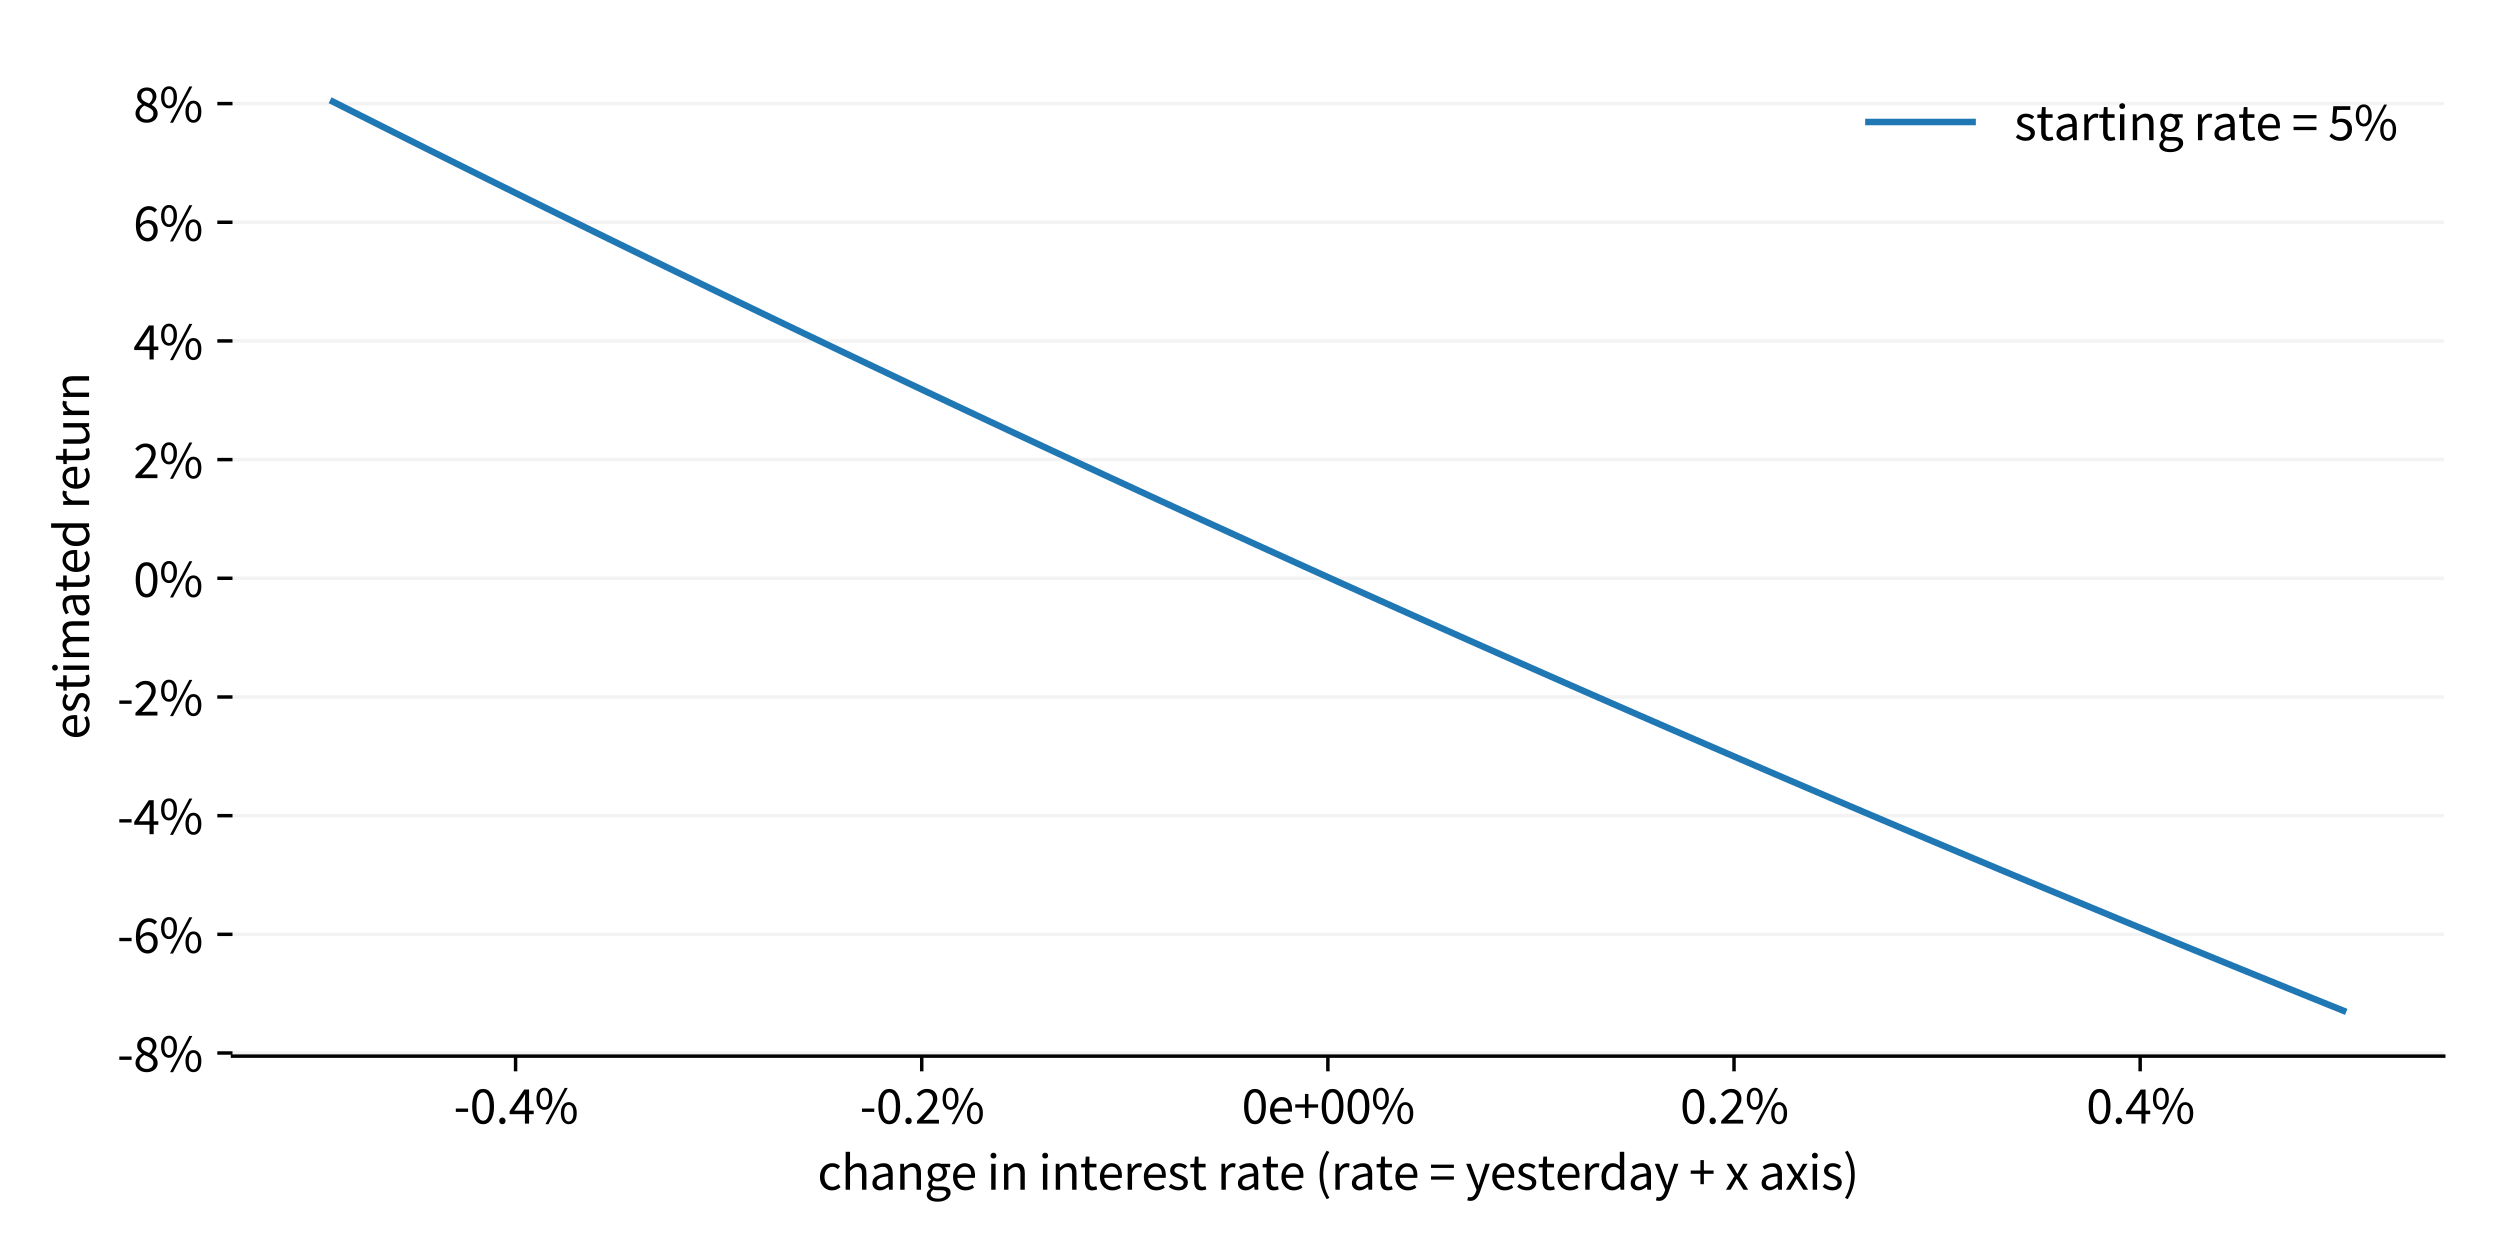 <?xml version="1.0" encoding="utf-8" standalone="no"?>
<!DOCTYPE svg PUBLIC "-//W3C//DTD SVG 1.1//EN"
  "http://www.w3.org/Graphics/SVG/1.1/DTD/svg11.dtd">
<svg xmlns:xlink="http://www.w3.org/1999/xlink" width="576pt" height="288pt" viewBox="0 0 576 288" xmlns="http://www.w3.org/2000/svg" version="1.1">
 <defs>
  <style type="text/css">*{stroke-linejoin: round; stroke-linecap: butt}</style>
 </defs>
 <g id="figure_1">
  <g id="patch_1">
   <path d="M 0 288 
L 576 288 
L 576 0 
L 0 0 
L 0 288 
z
" style="fill: none"/>
  </g>
  <g id="axes_1">
   <g id="patch_2">
    <path d="M 53.57 243.329 
L 563.04 243.329 
L 563.04 12.96 
L 53.57 12.96 
L 53.57 243.329 
z
" style="fill: none"/>
   </g>
   <g id="matplotlib.axis_1">
    <g id="xtick_1">
     <g id="line2d_1">
      <defs>
       <path id="m10e18995b7" d="M 0 0 
L 0 3.5 
" style="stroke: #000000; stroke-width: 0.8"/>
      </defs>
      <g>
       <use xlink:href="#m10e18995b7" x="118.79" y="243.329" style="stroke: #000000; stroke-width: 0.8"/>
      </g>
     </g>
     <g id="text_1">
      <!-- -0.4% -->
      <g transform="translate(104.521 258.873) scale(0.12 -0.12)">
       <defs>
        <path id="SourceSansPro-Regular-2d" d="M 262 1402 
L 262 1805 
L 1734 1805 
L 1734 1402 
L 262 1402 
z
" transform="scale(0.016)"/>
        <path id="SourceSansPro-Regular-30" d="M 1594 -77 
Q 979 -77 630 476 
Q 282 1030 282 2054 
Q 282 3085 630 3622 
Q 979 4160 1594 4160 
Q 2202 4160 2550 3622 
Q 2899 3085 2899 2054 
Q 2899 1030 2550 476 
Q 2202 -77 1594 -77 
z
M 1594 346 
Q 1952 346 2169 752 
Q 2387 1158 2387 2054 
Q 2387 2950 2169 3344 
Q 1952 3738 1594 3738 
Q 1235 3738 1014 3344 
Q 794 2950 794 2054 
Q 794 1158 1014 752 
Q 1235 346 1594 346 
z
" transform="scale(0.016)"/>
        <path id="SourceSansPro-Regular-2e" d="M 800 -77 
Q 640 -77 528 35 
Q 416 147 416 320 
Q 416 506 528 618 
Q 640 730 800 730 
Q 954 730 1066 618 
Q 1178 506 1178 320 
Q 1178 147 1066 35 
Q 954 -77 800 -77 
z
" transform="scale(0.016)"/>
        <path id="SourceSansPro-Regular-34" d="M 666 1549 
L 1946 1549 
L 1946 2733 
Q 1946 2899 1958 3129 
Q 1971 3360 1978 3520 
L 1952 3520 
Q 1875 3373 1792 3232 
Q 1709 3091 1619 2944 
L 666 1549 
z
M 1946 0 
L 1946 1126 
L 109 1126 
L 109 1472 
L 1856 4083 
L 2445 4083 
L 2445 1549 
L 3002 1549 
L 3002 1126 
L 2445 1126 
L 2445 0 
L 1946 0 
z
" transform="scale(0.016)"/>
        <path id="SourceSansPro-Regular-25" d="M 1178 1651 
Q 749 1651 486 1996 
Q 224 2342 224 2982 
Q 224 3610 486 3955 
Q 749 4301 1178 4301 
Q 1606 4301 1868 3955 
Q 2131 3610 2131 2982 
Q 2131 2342 1868 1996 
Q 1606 1651 1178 1651 
z
M 1178 1978 
Q 1421 1978 1574 2230 
Q 1728 2483 1728 2982 
Q 1728 3482 1574 3728 
Q 1421 3974 1178 3974 
Q 928 3974 774 3728 
Q 621 3482 621 2982 
Q 621 2483 774 2230 
Q 928 1978 1178 1978 
z
M 1299 -77 
L 3616 4275 
L 3974 4275 
L 1658 -77 
L 1299 -77 
z
M 4106 -77 
Q 3677 -77 3414 268 
Q 3152 614 3152 1254 
Q 3152 1882 3414 2227 
Q 3677 2573 4106 2573 
Q 4534 2573 4796 2227 
Q 5059 1882 5059 1254 
Q 5059 614 4796 268 
Q 4534 -77 4106 -77 
z
M 4106 250 
Q 4349 250 4502 502 
Q 4656 755 4656 1254 
Q 4656 1754 4502 2000 
Q 4349 2246 4106 2246 
Q 3856 2246 3702 2000 
Q 3549 1754 3549 1254 
Q 3549 755 3702 502 
Q 3856 250 4106 250 
z
" transform="scale(0.016)"/>
       </defs>
       <use xlink:href="#SourceSansPro-Regular-2d"/>
       <use xlink:href="#SourceSansPro-Regular-30" x="31.1"/>
       <use xlink:href="#SourceSansPro-Regular-2e" x="80.8"/>
       <use xlink:href="#SourceSansPro-Regular-34" x="105.7"/>
       <use xlink:href="#SourceSansPro-Regular-25" x="155.4"/>
      </g>
     </g>
    </g>
    <g id="xtick_2">
     <g id="line2d_2">
      <g>
       <use xlink:href="#m10e18995b7" x="212.366" y="243.329" style="stroke: #000000; stroke-width: 0.8"/>
      </g>
     </g>
     <g id="text_2">
      <!-- -0.2% -->
      <g transform="translate(198.097 258.873) scale(0.12 -0.12)">
       <defs>
        <path id="SourceSansPro-Regular-32" d="M 256 0 
L 256 314 
Q 870 928 1299 1392 
Q 1728 1856 1952 2230 
Q 2176 2605 2176 2931 
Q 2176 3283 1984 3507 
Q 1792 3731 1402 3731 
Q 1146 3731 928 3587 
Q 710 3443 531 3238 
L 230 3539 
Q 486 3821 777 3990 
Q 1069 4160 1466 4160 
Q 2035 4160 2361 3830 
Q 2688 3501 2688 2957 
Q 2688 2573 2473 2179 
Q 2259 1786 1884 1354 
Q 1510 922 1024 416 
Q 1190 429 1369 441 
Q 1549 454 1709 454 
L 2893 454 
L 2893 0 
L 256 0 
z
" transform="scale(0.016)"/>
       </defs>
       <use xlink:href="#SourceSansPro-Regular-2d"/>
       <use xlink:href="#SourceSansPro-Regular-30" x="31.1"/>
       <use xlink:href="#SourceSansPro-Regular-2e" x="80.8"/>
       <use xlink:href="#SourceSansPro-Regular-32" x="105.7"/>
       <use xlink:href="#SourceSansPro-Regular-25" x="155.4"/>
      </g>
     </g>
    </g>
    <g id="xtick_3">
     <g id="line2d_3">
      <g>
       <use xlink:href="#m10e18995b7" x="305.942" y="243.329" style="stroke: #000000; stroke-width: 0.8"/>
      </g>
     </g>
     <g id="text_3">
      <!-- 0e+00% -->
      <g transform="translate(286.093 258.873) scale(0.12 -0.12)">
       <defs>
        <path id="SourceSansPro-Regular-65" d="M 1786 -77 
Q 1370 -77 1030 118 
Q 691 314 492 678 
Q 294 1043 294 1549 
Q 294 2061 496 2425 
Q 698 2790 1018 2988 
Q 1338 3187 1690 3187 
Q 2285 3187 2608 2790 
Q 2931 2394 2931 1728 
Q 2931 1645 2928 1565 
Q 2925 1485 2912 1427 
L 813 1427 
Q 845 934 1123 640 
Q 1402 346 1850 346 
Q 2074 346 2262 413 
Q 2451 480 2624 589 
L 2810 243 
Q 2611 115 2358 19 
Q 2106 -77 1786 -77 
z
M 806 1805 
L 2470 1805 
Q 2470 2278 2268 2524 
Q 2067 2771 1702 2771 
Q 1376 2771 1117 2518 
Q 858 2266 806 1805 
z
" transform="scale(0.016)"/>
        <path id="SourceSansPro-Regular-2b" d="M 1382 666 
L 1382 1914 
L 218 1914 
L 218 2310 
L 1382 2310 
L 1382 3558 
L 1798 3558 
L 1798 2310 
L 2963 2310 
L 2963 1914 
L 1798 1914 
L 1798 666 
L 1382 666 
z
" transform="scale(0.016)"/>
       </defs>
       <use xlink:href="#SourceSansPro-Regular-30"/>
       <use xlink:href="#SourceSansPro-Regular-65" x="49.7"/>
       <use xlink:href="#SourceSansPro-Regular-2b" x="99.3"/>
       <use xlink:href="#SourceSansPro-Regular-30" x="149"/>
       <use xlink:href="#SourceSansPro-Regular-30" x="198.7"/>
       <use xlink:href="#SourceSansPro-Regular-25" x="248.4"/>
      </g>
     </g>
    </g>
    <g id="xtick_4">
     <g id="line2d_4">
      <g>
       <use xlink:href="#m10e18995b7" x="399.518" y="243.329" style="stroke: #000000; stroke-width: 0.8"/>
      </g>
     </g>
     <g id="text_4">
      <!-- 0.2% -->
      <g transform="translate(387.115 258.873) scale(0.12 -0.12)">
       <use xlink:href="#SourceSansPro-Regular-30"/>
       <use xlink:href="#SourceSansPro-Regular-2e" x="49.7"/>
       <use xlink:href="#SourceSansPro-Regular-32" x="74.6"/>
       <use xlink:href="#SourceSansPro-Regular-25" x="124.3"/>
      </g>
     </g>
    </g>
    <g id="xtick_5">
     <g id="line2d_5">
      <g>
       <use xlink:href="#m10e18995b7" x="493.094" y="243.329" style="stroke: #000000; stroke-width: 0.8"/>
      </g>
     </g>
     <g id="text_5">
      <!-- 0.4% -->
      <g transform="translate(480.691 258.873) scale(0.12 -0.12)">
       <use xlink:href="#SourceSansPro-Regular-30"/>
       <use xlink:href="#SourceSansPro-Regular-2e" x="49.7"/>
       <use xlink:href="#SourceSansPro-Regular-34" x="74.6"/>
       <use xlink:href="#SourceSansPro-Regular-25" x="124.3"/>
      </g>
     </g>
    </g>
    <g id="text_6">
     <!-- change in interest rate (rate = yesterday + x axis) -->
     <g transform="translate(188.359 274.118) scale(0.12 -0.12)">
      <defs>
       <path id="SourceSansPro-Regular-63" d="M 1754 -77 
Q 1344 -77 1011 115 
Q 678 307 486 672 
Q 294 1037 294 1549 
Q 294 2074 502 2438 
Q 710 2803 1052 2995 
Q 1395 3187 1792 3187 
Q 2099 3187 2320 3078 
Q 2541 2970 2701 2822 
L 2432 2477 
Q 2298 2598 2147 2675 
Q 1997 2752 1811 2752 
Q 1530 2752 1309 2601 
Q 1088 2451 963 2179 
Q 838 1907 838 1549 
Q 838 1018 1104 688 
Q 1370 358 1798 358 
Q 2016 358 2201 451 
Q 2387 544 2528 672 
L 2758 320 
Q 2547 134 2291 28 
Q 2035 -77 1754 -77 
z
" transform="scale(0.016)"/>
       <path id="SourceSansPro-Regular-68" d="M 525 0 
L 525 4557 
L 1050 4557 
L 1050 3315 
L 1030 2675 
Q 1254 2886 1500 3036 
Q 1747 3187 2067 3187 
Q 2560 3187 2787 2876 
Q 3014 2566 3014 1971 
L 3014 0 
L 2490 0 
L 2490 1901 
Q 2490 2336 2349 2534 
Q 2208 2733 1901 2733 
Q 1664 2733 1475 2611 
Q 1286 2490 1050 2253 
L 1050 0 
L 525 0 
z
" transform="scale(0.016)"/>
       <path id="SourceSansPro-Regular-61" d="M 1242 -77 
Q 851 -77 592 156 
Q 333 390 333 806 
Q 333 1318 790 1590 
Q 1248 1862 2240 1971 
Q 2240 2170 2185 2349 
Q 2131 2528 1993 2640 
Q 1856 2752 1600 2752 
Q 1331 2752 1094 2649 
Q 858 2547 672 2419 
L 467 2784 
Q 685 2925 1001 3056 
Q 1318 3187 1690 3187 
Q 2259 3187 2515 2838 
Q 2771 2490 2771 1907 
L 2771 0 
L 2336 0 
L 2291 371 
L 2272 371 
Q 2054 192 1795 57 
Q 1536 -77 1242 -77 
z
M 1395 346 
Q 1619 346 1817 454 
Q 2016 563 2240 762 
L 2240 1626 
Q 1466 1530 1155 1338 
Q 845 1146 845 845 
Q 845 582 1005 464 
Q 1165 346 1395 346 
z
" transform="scale(0.016)"/>
       <path id="SourceSansPro-Regular-6e" d="M 525 0 
L 525 3110 
L 960 3110 
L 1005 2662 
L 1024 2662 
Q 1248 2886 1497 3036 
Q 1747 3187 2067 3187 
Q 2560 3187 2787 2876 
Q 3014 2566 3014 1971 
L 3014 0 
L 2490 0 
L 2490 1901 
Q 2490 2336 2349 2534 
Q 2208 2733 1901 2733 
Q 1664 2733 1475 2611 
Q 1286 2490 1050 2253 
L 1050 0 
L 525 0 
z
" transform="scale(0.016)"/>
       <path id="SourceSansPro-Regular-67" d="M 1574 -1434 
Q 1005 -1434 646 -1216 
Q 288 -998 288 -595 
Q 288 -397 409 -214 
Q 531 -32 742 109 
L 742 134 
Q 627 205 547 333 
Q 467 461 467 640 
Q 467 838 576 985 
Q 685 1133 806 1216 
L 806 1242 
Q 653 1370 528 1587 
Q 403 1805 403 2080 
Q 403 2419 563 2668 
Q 723 2918 992 3052 
Q 1261 3187 1574 3187 
Q 1702 3187 1817 3164 
Q 1933 3142 2016 3110 
L 3098 3110 
L 3098 2707 
L 2458 2707 
Q 2566 2605 2640 2435 
Q 2714 2266 2714 2067 
Q 2714 1734 2560 1491 
Q 2406 1248 2150 1117 
Q 1894 986 1574 986 
Q 1325 986 1107 1094 
Q 1024 1024 966 937 
Q 909 851 909 723 
Q 909 576 1027 480 
Q 1146 384 1459 384 
L 2061 384 
Q 2605 384 2877 208 
Q 3149 32 3149 -358 
Q 3149 -646 2957 -889 
Q 2765 -1133 2413 -1283 
Q 2061 -1434 1574 -1434 
z
M 1574 1338 
Q 1843 1338 2038 1539 
Q 2234 1741 2234 2080 
Q 2234 2419 2042 2611 
Q 1850 2803 1574 2803 
Q 1299 2803 1107 2611 
Q 915 2419 915 2080 
Q 915 1741 1110 1539 
Q 1306 1338 1574 1338 
z
M 1651 -1069 
Q 2099 -1069 2368 -873 
Q 2637 -678 2637 -435 
Q 2637 -218 2473 -134 
Q 2310 -51 2010 -51 
L 1472 -51 
Q 1382 -51 1276 -38 
Q 1171 -26 1069 0 
Q 902 -122 825 -256 
Q 749 -390 749 -525 
Q 749 -774 989 -921 
Q 1229 -1069 1651 -1069 
z
" transform="scale(0.016)"/>
       <path id="SourceSansPro-Regular-20" transform="scale(0.016)"/>
       <path id="SourceSansPro-Regular-69" d="M 525 0 
L 525 3110 
L 1050 3110 
L 1050 0 
L 525 0 
z
M 792 3750 
Q 638 3750 539 3843 
Q 440 3936 440 4096 
Q 440 4250 539 4346 
Q 638 4442 792 4442 
Q 946 4442 1045 4346 
Q 1144 4250 1144 4096 
Q 1144 3936 1045 3843 
Q 946 3750 792 3750 
z
" transform="scale(0.016)"/>
       <path id="SourceSansPro-Regular-74" d="M 1504 -77 
Q 1005 -77 809 211 
Q 614 499 614 960 
L 614 2682 
L 154 2682 
L 154 3078 
L 640 3110 
L 704 3981 
L 1146 3981 
L 1146 3110 
L 1984 3110 
L 1984 2682 
L 1146 2682 
L 1146 954 
Q 1146 666 1251 509 
Q 1357 352 1626 352 
Q 1709 352 1805 381 
Q 1901 410 1978 435 
L 2080 38 
Q 1952 -6 1801 -41 
Q 1651 -77 1504 -77 
z
" transform="scale(0.016)"/>
       <path id="SourceSansPro-Regular-72" d="M 525 0 
L 525 3110 
L 960 3110 
L 1005 2547 
L 1024 2547 
Q 1184 2842 1414 3014 
Q 1645 3187 1907 3187 
Q 2093 3187 2240 3123 
L 2138 2662 
Q 2061 2688 1997 2701 
Q 1933 2714 1837 2714 
Q 1638 2714 1424 2554 
Q 1210 2394 1050 1997 
L 1050 0 
L 525 0 
z
" transform="scale(0.016)"/>
       <path id="SourceSansPro-Regular-73" d="M 1338 -77 
Q 1005 -77 704 48 
Q 403 173 179 352 
L 442 704 
Q 646 544 864 438 
Q 1082 333 1357 333 
Q 1664 333 1817 477 
Q 1971 621 1971 819 
Q 1971 979 1865 1088 
Q 1760 1197 1597 1270 
Q 1434 1344 1261 1408 
Q 1043 1491 832 1596 
Q 621 1702 486 1872 
Q 352 2042 352 2304 
Q 352 2682 637 2934 
Q 922 3187 1427 3187 
Q 1715 3187 1964 3084 
Q 2214 2982 2394 2835 
L 2138 2502 
Q 1978 2624 1805 2701 
Q 1632 2778 1427 2778 
Q 1133 2778 995 2643 
Q 858 2509 858 2330 
Q 858 2182 954 2089 
Q 1050 1997 1203 1929 
Q 1357 1862 1530 1792 
Q 1754 1709 1971 1603 
Q 2189 1498 2333 1322 
Q 2477 1146 2477 851 
Q 2477 602 2345 390 
Q 2214 179 1961 51 
Q 1709 -77 1338 -77 
z
" transform="scale(0.016)"/>
       <path id="SourceSansPro-Regular-28" d="M 1370 -1126 
Q 973 -480 749 227 
Q 525 934 525 1779 
Q 525 2624 749 3334 
Q 973 4045 1370 4685 
L 1696 4531 
Q 1325 3923 1142 3216 
Q 960 2509 960 1779 
Q 960 1050 1142 342 
Q 1325 -365 1696 -973 
L 1370 -1126 
z
" transform="scale(0.016)"/>
       <path id="SourceSansPro-Regular-3d" d="M 218 2618 
L 218 3014 
L 2963 3014 
L 2963 2618 
L 218 2618 
z
M 218 1210 
L 218 1606 
L 2963 1606 
L 2963 1210 
L 218 1210 
z
" transform="scale(0.016)"/>
       <path id="SourceSansPro-Regular-79" d="M 576 -1338 
Q 474 -1338 381 -1318 
Q 288 -1299 211 -1274 
L 314 -858 
Q 365 -870 429 -886 
Q 493 -902 550 -902 
Q 813 -902 985 -713 
Q 1158 -525 1254 -237 
L 1325 -6 
L 77 3110 
L 621 3110 
L 1254 1389 
Q 1325 1190 1405 960 
Q 1485 730 1555 512 
L 1581 512 
Q 1651 723 1715 953 
Q 1779 1184 1843 1389 
L 2400 3110 
L 2912 3110 
L 1741 -256 
Q 1632 -563 1481 -806 
Q 1331 -1050 1110 -1194 
Q 890 -1338 576 -1338 
z
" transform="scale(0.016)"/>
       <path id="SourceSansPro-Regular-64" d="M 1587 -77 
Q 1005 -77 653 348 
Q 301 774 301 1549 
Q 301 2054 489 2422 
Q 678 2790 988 2988 
Q 1299 3187 1651 3187 
Q 1920 3187 2118 3091 
Q 2317 2995 2522 2829 
L 2496 3360 
L 2496 4557 
L 3027 4557 
L 3027 0 
L 2592 0 
L 2547 365 
L 2528 365 
Q 2349 186 2105 54 
Q 1862 -77 1587 -77 
z
M 1702 365 
Q 2112 365 2496 794 
L 2496 2419 
Q 2298 2598 2115 2672 
Q 1933 2746 1741 2746 
Q 1491 2746 1289 2595 
Q 1088 2445 966 2179 
Q 845 1914 845 1555 
Q 845 998 1069 681 
Q 1293 365 1702 365 
z
" transform="scale(0.016)"/>
       <path id="SourceSansPro-Regular-78" d="M 90 0 
L 1107 1626 
L 166 3110 
L 736 3110 
L 1152 2426 
Q 1222 2304 1299 2169 
Q 1376 2035 1459 1907 
L 1485 1907 
Q 1555 2035 1625 2169 
Q 1696 2304 1766 2426 
L 2144 3110 
L 2694 3110 
L 1754 1568 
L 2765 0 
L 2195 0 
L 1741 723 
Q 1658 864 1574 1005 
Q 1491 1146 1402 1280 
L 1376 1280 
Q 1293 1146 1216 1008 
Q 1139 870 1062 723 
L 640 0 
L 90 0 
z
" transform="scale(0.016)"/>
       <path id="SourceSansPro-Regular-29" d="M 570 -1126 
L 243 -973 
Q 614 -365 796 342 
Q 979 1050 979 1779 
Q 979 2509 796 3216 
Q 614 3923 243 4531 
L 570 4685 
Q 966 4045 1190 3334 
Q 1414 2624 1414 1779 
Q 1414 934 1190 227 
Q 966 -480 570 -1126 
z
" transform="scale(0.016)"/>
      </defs>
      <use xlink:href="#SourceSansPro-Regular-63"/>
      <use xlink:href="#SourceSansPro-Regular-68" x="45.6"/>
      <use xlink:href="#SourceSansPro-Regular-61" x="100"/>
      <use xlink:href="#SourceSansPro-Regular-6e" x="150.4"/>
      <use xlink:href="#SourceSansPro-Regular-67" x="205.1"/>
      <use xlink:href="#SourceSansPro-Regular-65" x="255.5"/>
      <use xlink:href="#SourceSansPro-Regular-20" x="305.1"/>
      <use xlink:href="#SourceSansPro-Regular-69" x="325.1"/>
      <use xlink:href="#SourceSansPro-Regular-6e" x="349.7"/>
      <use xlink:href="#SourceSansPro-Regular-20" x="404.4"/>
      <use xlink:href="#SourceSansPro-Regular-69" x="424.4"/>
      <use xlink:href="#SourceSansPro-Regular-6e" x="449"/>
      <use xlink:href="#SourceSansPro-Regular-74" x="503.7"/>
      <use xlink:href="#SourceSansPro-Regular-65" x="537.5"/>
      <use xlink:href="#SourceSansPro-Regular-72" x="587.1"/>
      <use xlink:href="#SourceSansPro-Regular-65" x="621.8"/>
      <use xlink:href="#SourceSansPro-Regular-73" x="671.4"/>
      <use xlink:href="#SourceSansPro-Regular-74" x="713.3"/>
      <use xlink:href="#SourceSansPro-Regular-20" x="747.1"/>
      <use xlink:href="#SourceSansPro-Regular-72" x="767.1"/>
      <use xlink:href="#SourceSansPro-Regular-61" x="801.8"/>
      <use xlink:href="#SourceSansPro-Regular-74" x="852.2"/>
      <use xlink:href="#SourceSansPro-Regular-65" x="886"/>
      <use xlink:href="#SourceSansPro-Regular-20" x="935.6"/>
      <use xlink:href="#SourceSansPro-Regular-28" x="955.6"/>
      <use xlink:href="#SourceSansPro-Regular-72" x="985.9"/>
      <use xlink:href="#SourceSansPro-Regular-61" x="1020.6"/>
      <use xlink:href="#SourceSansPro-Regular-74" x="1071"/>
      <use xlink:href="#SourceSansPro-Regular-65" x="1104.8"/>
      <use xlink:href="#SourceSansPro-Regular-20" x="1154.4"/>
      <use xlink:href="#SourceSansPro-Regular-3d" x="1174.4"/>
      <use xlink:href="#SourceSansPro-Regular-20" x="1224.1"/>
      <use xlink:href="#SourceSansPro-Regular-79" x="1244.1"/>
      <use xlink:href="#SourceSansPro-Regular-65" x="1290.8"/>
      <use xlink:href="#SourceSansPro-Regular-73" x="1340.4"/>
      <use xlink:href="#SourceSansPro-Regular-74" x="1382.3"/>
      <use xlink:href="#SourceSansPro-Regular-65" x="1416.1"/>
      <use xlink:href="#SourceSansPro-Regular-72" x="1465.7"/>
      <use xlink:href="#SourceSansPro-Regular-64" x="1500.4"/>
      <use xlink:href="#SourceSansPro-Regular-61" x="1555.9"/>
      <use xlink:href="#SourceSansPro-Regular-79" x="1606.3"/>
      <use xlink:href="#SourceSansPro-Regular-20" x="1653"/>
      <use xlink:href="#SourceSansPro-Regular-2b" x="1673"/>
      <use xlink:href="#SourceSansPro-Regular-20" x="1722.7"/>
      <use xlink:href="#SourceSansPro-Regular-78" x="1742.7"/>
      <use xlink:href="#SourceSansPro-Regular-20" x="1787.3"/>
      <use xlink:href="#SourceSansPro-Regular-61" x="1807.3"/>
      <use xlink:href="#SourceSansPro-Regular-78" x="1857.7"/>
      <use xlink:href="#SourceSansPro-Regular-69" x="1902.3"/>
      <use xlink:href="#SourceSansPro-Regular-73" x="1926.9"/>
      <use xlink:href="#SourceSansPro-Regular-29" x="1968.8"/>
     </g>
    </g>
   </g>
   <g id="matplotlib.axis_2">
    <g id="ytick_1">
     <g id="line2d_6">
      <path d="M 53.57 242.613 
L 563.04 242.613 
" clip-path="url(#pb20302bf74)" style="fill: none; stroke: #000000; stroke-opacity: 0.05; stroke-width: 0.8; stroke-linecap: square"/>
     </g>
     <g id="line2d_7">
      <defs>
       <path id="m1df7d6ba1e" d="M 0 0 
L -3.5 0 
" style="stroke: #000000; stroke-width: 0.8"/>
      </defs>
      <g>
       <use xlink:href="#m1df7d6ba1e" x="53.57" y="242.613" style="stroke: #000000; stroke-width: 0.8"/>
      </g>
     </g>
     <g id="text_7">
      <!-- -8% -->
      <g transform="translate(26.986 246.885) scale(0.12 -0.12)">
       <defs>
        <path id="SourceSansPro-Regular-38" d="M 1600 -77 
Q 1216 -77 915 67 
Q 614 211 438 467 
Q 262 723 262 1043 
Q 262 1312 374 1520 
Q 486 1728 662 1885 
Q 838 2042 1030 2144 
L 1030 2170 
Q 806 2330 633 2560 
Q 461 2790 461 3110 
Q 461 3424 614 3661 
Q 768 3898 1030 4029 
Q 1293 4160 1619 4160 
Q 2150 4160 2460 3853 
Q 2771 3546 2771 3072 
Q 2771 2861 2681 2672 
Q 2592 2483 2464 2332 
Q 2336 2182 2208 2086 
L 2208 2061 
Q 2394 1958 2554 1817 
Q 2714 1677 2816 1481 
Q 2918 1286 2918 1011 
Q 2918 710 2755 460 
Q 2592 211 2294 67 
Q 1997 -77 1600 -77 
z
M 1888 2227 
Q 2093 2413 2205 2617 
Q 2317 2822 2317 3046 
Q 2317 3347 2131 3558 
Q 1946 3770 1606 3770 
Q 1325 3770 1136 3590 
Q 947 3411 947 3110 
Q 947 2867 1078 2707 
Q 1210 2547 1427 2435 
Q 1645 2323 1888 2227 
z
M 1613 314 
Q 1971 314 2192 515 
Q 2413 717 2413 1030 
Q 2413 1293 2259 1459 
Q 2106 1626 1853 1747 
Q 1600 1869 1306 1984 
Q 1062 1824 899 1600 
Q 736 1376 736 1094 
Q 736 755 989 534 
Q 1242 314 1613 314 
z
" transform="scale(0.016)"/>
       </defs>
       <use xlink:href="#SourceSansPro-Regular-2d"/>
       <use xlink:href="#SourceSansPro-Regular-38" x="31.1"/>
       <use xlink:href="#SourceSansPro-Regular-25" x="80.8"/>
      </g>
     </g>
    </g>
    <g id="ytick_2">
     <g id="line2d_8">
      <path d="M 53.57 215.269 
L 563.04 215.269 
" clip-path="url(#pb20302bf74)" style="fill: none; stroke: #000000; stroke-opacity: 0.05; stroke-width: 0.8; stroke-linecap: square"/>
     </g>
     <g id="line2d_9">
      <g>
       <use xlink:href="#m1df7d6ba1e" x="53.57" y="215.269" style="stroke: #000000; stroke-width: 0.8"/>
      </g>
     </g>
     <g id="text_8">
      <!-- -6% -->
      <g transform="translate(26.986 219.542) scale(0.12 -0.12)">
       <defs>
        <path id="SourceSansPro-Regular-36" d="M 1670 2099 
Q 1472 2099 1241 1971 
Q 1011 1843 819 1562 
Q 870 966 1097 652 
Q 1325 339 1715 339 
Q 2016 339 2221 585 
Q 2426 832 2426 1235 
Q 2426 1632 2237 1865 
Q 2048 2099 1670 2099 
z
M 1715 -77 
Q 1318 -77 998 140 
Q 678 358 492 796 
Q 307 1235 307 1888 
Q 307 2707 528 3206 
Q 749 3706 1104 3933 
Q 1459 4160 1862 4160 
Q 2195 4160 2435 4035 
Q 2675 3910 2848 3725 
L 2554 3398 
Q 2432 3546 2253 3632 
Q 2074 3718 1882 3718 
Q 1594 3718 1357 3555 
Q 1120 3392 969 3011 
Q 819 2630 806 1984 
Q 998 2221 1254 2358 
Q 1510 2496 1760 2496 
Q 2291 2496 2608 2179 
Q 2925 1862 2925 1235 
Q 2925 845 2758 550 
Q 2592 256 2320 89 
Q 2048 -77 1715 -77 
z
" transform="scale(0.016)"/>
       </defs>
       <use xlink:href="#SourceSansPro-Regular-2d"/>
       <use xlink:href="#SourceSansPro-Regular-36" x="31.1"/>
       <use xlink:href="#SourceSansPro-Regular-25" x="80.8"/>
      </g>
     </g>
    </g>
    <g id="ytick_3">
     <g id="line2d_10">
      <path d="M 53.57 187.926 
L 563.04 187.926 
" clip-path="url(#pb20302bf74)" style="fill: none; stroke: #000000; stroke-opacity: 0.05; stroke-width: 0.8; stroke-linecap: square"/>
     </g>
     <g id="line2d_11">
      <g>
       <use xlink:href="#m1df7d6ba1e" x="53.57" y="187.926" style="stroke: #000000; stroke-width: 0.8"/>
      </g>
     </g>
     <g id="text_9">
      <!-- -4% -->
      <g transform="translate(26.986 192.198) scale(0.12 -0.12)">
       <use xlink:href="#SourceSansPro-Regular-2d"/>
       <use xlink:href="#SourceSansPro-Regular-34" x="31.1"/>
       <use xlink:href="#SourceSansPro-Regular-25" x="80.8"/>
      </g>
     </g>
    </g>
    <g id="ytick_4">
     <g id="line2d_12">
      <path d="M 53.57 160.582 
L 563.04 160.582 
" clip-path="url(#pb20302bf74)" style="fill: none; stroke: #000000; stroke-opacity: 0.05; stroke-width: 0.8; stroke-linecap: square"/>
     </g>
     <g id="line2d_13">
      <g>
       <use xlink:href="#m1df7d6ba1e" x="53.57" y="160.582" style="stroke: #000000; stroke-width: 0.8"/>
      </g>
     </g>
     <g id="text_10">
      <!-- -2% -->
      <g transform="translate(26.986 164.854) scale(0.12 -0.12)">
       <use xlink:href="#SourceSansPro-Regular-2d"/>
       <use xlink:href="#SourceSansPro-Regular-32" x="31.1"/>
       <use xlink:href="#SourceSansPro-Regular-25" x="80.8"/>
      </g>
     </g>
    </g>
    <g id="ytick_5">
     <g id="line2d_14">
      <path d="M 53.57 133.238 
L 563.04 133.238 
" clip-path="url(#pb20302bf74)" style="fill: none; stroke: #000000; stroke-opacity: 0.05; stroke-width: 0.8; stroke-linecap: square"/>
     </g>
     <g id="line2d_15">
      <g>
       <use xlink:href="#m1df7d6ba1e" x="53.57" y="133.238" style="stroke: #000000; stroke-width: 0.8"/>
      </g>
     </g>
     <g id="text_11">
      <!-- 0% -->
      <g transform="translate(30.717 137.51) scale(0.12 -0.12)">
       <use xlink:href="#SourceSansPro-Regular-30"/>
       <use xlink:href="#SourceSansPro-Regular-25" x="49.7"/>
      </g>
     </g>
    </g>
    <g id="ytick_6">
     <g id="line2d_16">
      <path d="M 53.57 105.894 
L 563.04 105.894 
" clip-path="url(#pb20302bf74)" style="fill: none; stroke: #000000; stroke-opacity: 0.05; stroke-width: 0.8; stroke-linecap: square"/>
     </g>
     <g id="line2d_17">
      <g>
       <use xlink:href="#m1df7d6ba1e" x="53.57" y="105.894" style="stroke: #000000; stroke-width: 0.8"/>
      </g>
     </g>
     <g id="text_12">
      <!-- 2% -->
      <g transform="translate(30.717 110.166) scale(0.12 -0.12)">
       <use xlink:href="#SourceSansPro-Regular-32"/>
       <use xlink:href="#SourceSansPro-Regular-25" x="49.7"/>
      </g>
     </g>
    </g>
    <g id="ytick_7">
     <g id="line2d_18">
      <path d="M 53.57 78.55 
L 563.04 78.55 
" clip-path="url(#pb20302bf74)" style="fill: none; stroke: #000000; stroke-opacity: 0.05; stroke-width: 0.8; stroke-linecap: square"/>
     </g>
     <g id="line2d_19">
      <g>
       <use xlink:href="#m1df7d6ba1e" x="53.57" y="78.55" style="stroke: #000000; stroke-width: 0.8"/>
      </g>
     </g>
     <g id="text_13">
      <!-- 4% -->
      <g transform="translate(30.717 82.823) scale(0.12 -0.12)">
       <use xlink:href="#SourceSansPro-Regular-34"/>
       <use xlink:href="#SourceSansPro-Regular-25" x="49.7"/>
      </g>
     </g>
    </g>
    <g id="ytick_8">
     <g id="line2d_20">
      <path d="M 53.57 51.207 
L 563.04 51.207 
" clip-path="url(#pb20302bf74)" style="fill: none; stroke: #000000; stroke-opacity: 0.05; stroke-width: 0.8; stroke-linecap: square"/>
     </g>
     <g id="line2d_21">
      <g>
       <use xlink:href="#m1df7d6ba1e" x="53.57" y="51.207" style="stroke: #000000; stroke-width: 0.8"/>
      </g>
     </g>
     <g id="text_14">
      <!-- 6% -->
      <g transform="translate(30.717 55.479) scale(0.12 -0.12)">
       <use xlink:href="#SourceSansPro-Regular-36"/>
       <use xlink:href="#SourceSansPro-Regular-25" x="49.7"/>
      </g>
     </g>
    </g>
    <g id="ytick_9">
     <g id="line2d_22">
      <path d="M 53.57 23.863 
L 563.04 23.863 
" clip-path="url(#pb20302bf74)" style="fill: none; stroke: #000000; stroke-opacity: 0.05; stroke-width: 0.8; stroke-linecap: square"/>
     </g>
     <g id="line2d_23">
      <g>
       <use xlink:href="#m1df7d6ba1e" x="53.57" y="23.863" style="stroke: #000000; stroke-width: 0.8"/>
      </g>
     </g>
     <g id="text_15">
      <!-- 8% -->
      <g transform="translate(30.717 28.135) scale(0.12 -0.12)">
       <use xlink:href="#SourceSansPro-Regular-38"/>
       <use xlink:href="#SourceSansPro-Regular-25" x="49.7"/>
      </g>
     </g>
    </g>
    <g id="text_16">
     <!-- estimated return -->
     <g transform="translate(20.526 170.384) rotate(-90) scale(0.12 -0.12)">
      <defs>
       <path id="SourceSansPro-Regular-6d" d="M 525 0 
L 525 3110 
L 960 3110 
L 1005 2662 
L 1024 2662 
Q 1229 2886 1472 3036 
Q 1715 3187 1990 3187 
Q 2349 3187 2550 3030 
Q 2752 2874 2848 2592 
Q 3091 2854 3340 3020 
Q 3590 3187 3872 3187 
Q 4352 3187 4585 2876 
Q 4819 2566 4819 1971 
L 4819 0 
L 4294 0 
L 4294 1901 
Q 4294 2336 4153 2534 
Q 4013 2733 3718 2733 
Q 3373 2733 2938 2253 
L 2938 0 
L 2413 0 
L 2413 1901 
Q 2413 2336 2272 2534 
Q 2131 2733 1830 2733 
Q 1485 2733 1050 2253 
L 1050 0 
L 525 0 
z
" transform="scale(0.016)"/>
       <path id="SourceSansPro-Regular-75" d="M 1434 -77 
Q 941 -77 710 233 
Q 480 544 480 1139 
L 480 3110 
L 1011 3110 
L 1011 1210 
Q 1011 774 1148 576 
Q 1286 378 1594 378 
Q 1837 378 2025 502 
Q 2214 627 2432 902 
L 2432 3110 
L 2957 3110 
L 2957 0 
L 2522 0 
L 2477 486 
L 2458 486 
Q 2240 230 1997 76 
Q 1754 -77 1434 -77 
z
" transform="scale(0.016)"/>
      </defs>
      <use xlink:href="#SourceSansPro-Regular-65"/>
      <use xlink:href="#SourceSansPro-Regular-73" x="49.6"/>
      <use xlink:href="#SourceSansPro-Regular-74" x="91.5"/>
      <use xlink:href="#SourceSansPro-Regular-69" x="125.3"/>
      <use xlink:href="#SourceSansPro-Regular-6d" x="149.9"/>
      <use xlink:href="#SourceSansPro-Regular-61" x="232.8"/>
      <use xlink:href="#SourceSansPro-Regular-74" x="283.2"/>
      <use xlink:href="#SourceSansPro-Regular-65" x="317"/>
      <use xlink:href="#SourceSansPro-Regular-64" x="366.6"/>
      <use xlink:href="#SourceSansPro-Regular-20" x="422.1"/>
      <use xlink:href="#SourceSansPro-Regular-72" x="442.1"/>
      <use xlink:href="#SourceSansPro-Regular-65" x="476.8"/>
      <use xlink:href="#SourceSansPro-Regular-74" x="526.4"/>
      <use xlink:href="#SourceSansPro-Regular-75" x="560.2"/>
      <use xlink:href="#SourceSansPro-Regular-72" x="614.6"/>
      <use xlink:href="#SourceSansPro-Regular-6e" x="649.3"/>
     </g>
    </g>
   </g>
   <g id="line2d_24">
    <path d="M 76.728 23.431 
L 81.454 25.817 
L 86.18 28.197 
L 90.906 30.572 
L 95.632 32.941 
L 100.358 35.304 
L 105.084 37.662 
L 109.81 40.015 
L 114.536 42.362 
L 119.262 44.703 
L 123.988 47.039 
L 128.714 49.37 
L 133.441 51.695 
L 138.167 54.015 
L 142.893 56.329 
L 147.619 58.638 
L 152.345 60.942 
L 157.071 63.24 
L 161.797 65.533 
L 166.523 67.821 
L 171.249 70.103 
L 175.975 72.38 
L 180.701 74.652 
L 185.427 76.918 
L 190.153 79.18 
L 194.879 81.436 
L 199.605 83.686 
L 204.332 85.932 
L 209.058 88.172 
L 213.784 90.407 
L 218.51 92.637 
L 223.236 94.862 
L 227.962 97.082 
L 232.688 99.296 
L 237.414 101.506 
L 242.14 103.71 
L 246.866 105.909 
L 251.592 108.103 
L 256.318 110.292 
L 261.044 112.476 
L 265.77 114.655 
L 270.496 116.829 
L 275.223 118.998 
L 279.949 121.162 
L 284.675 123.321 
L 289.401 125.475 
L 294.127 127.624 
L 298.853 129.768 
L 303.579 131.907 
L 308.305 134.042 
L 313.031 136.171 
L 317.757 138.295 
L 322.483 140.415 
L 327.209 142.53 
L 331.935 144.64 
L 336.661 146.745 
L 341.387 148.845 
L 346.114 150.94 
L 350.84 153.031 
L 355.566 155.116 
L 360.292 157.197 
L 365.018 159.274 
L 369.744 161.345 
L 374.47 163.412 
L 379.196 165.474 
L 383.922 167.531 
L 388.648 169.584 
L 393.374 171.632 
L 398.1 173.675 
L 402.826 175.714 
L 407.552 177.747 
L 412.278 179.777 
L 417.005 181.801 
L 421.731 183.821 
L 426.457 185.837 
L 431.183 187.848 
L 435.909 189.854 
L 440.635 191.856 
L 445.361 193.853 
L 450.087 195.845 
L 454.813 197.833 
L 459.539 199.817 
L 464.265 201.796 
L 468.991 203.771 
L 473.717 205.741 
L 478.443 207.706 
L 483.169 209.667 
L 487.896 211.624 
L 492.622 213.576 
L 497.348 215.524 
L 502.074 217.468 
L 506.8 219.407 
L 511.526 221.341 
L 516.252 223.271 
L 520.978 225.197 
L 525.704 227.119 
L 530.43 229.036 
L 535.156 230.949 
L 539.882 232.857 
" clip-path="url(#pb20302bf74)" style="fill: none; stroke: #1f77b4; stroke-width: 1.5; stroke-linecap: square"/>
   </g>
   <g id="patch_3">
    <path d="M 53.57 243.329 
L 563.04 243.329 
" style="fill: none; stroke: #000000; stroke-width: 0.8; stroke-linejoin: miter; stroke-linecap: square"/>
   </g>
   <g id="legend_1">
    <g id="patch_4">
     <path d="M 428.085 39.793 
L 554.64 39.793 
Q 557.04 39.793 557.04 37.393 
L 557.04 21.36 
Q 557.04 18.96 554.64 18.96 
L 428.085 18.96 
Q 425.685 18.96 425.685 21.36 
L 425.685 37.393 
Q 425.685 39.793 428.085 39.793 
L 428.085 39.793 
z
" style="fill: none; opacity: 0"/>
    </g>
    <g id="line2d_25">
     <path d="M 430.485 28.104 
L 442.485 28.104 
L 454.485 28.104 
" style="fill: none; stroke: #1f77b4; stroke-width: 1.5; stroke-linecap: square"/>
    </g>
    <g id="text_17">
     <!-- starting rate = 5% -->
     <g transform="translate(464.085 32.304) scale(0.12 -0.12)">
      <defs>
       <path id="SourceSansPro-Regular-35" d="M 1498 -77 
Q 1011 -77 691 96 
Q 371 269 160 480 
L 416 826 
Q 602 646 845 502 
Q 1088 358 1446 358 
Q 1824 358 2083 611 
Q 2342 864 2342 1293 
Q 2342 1715 2105 1952 
Q 1869 2189 1472 2189 
Q 1261 2189 1110 2125 
Q 960 2061 774 1939 
L 493 2118 
L 627 4083 
L 2669 4083 
L 2669 3629 
L 1088 3629 
L 979 2419 
Q 1126 2496 1273 2541 
Q 1421 2586 1606 2586 
Q 1958 2586 2243 2448 
Q 2528 2310 2701 2028 
Q 2874 1747 2874 1306 
Q 2874 864 2678 553 
Q 2483 243 2169 83 
Q 1856 -77 1498 -77 
z
" transform="scale(0.016)"/>
      </defs>
      <use xlink:href="#SourceSansPro-Regular-73"/>
      <use xlink:href="#SourceSansPro-Regular-74" x="41.9"/>
      <use xlink:href="#SourceSansPro-Regular-61" x="75.7"/>
      <use xlink:href="#SourceSansPro-Regular-72" x="126.1"/>
      <use xlink:href="#SourceSansPro-Regular-74" x="160.8"/>
      <use xlink:href="#SourceSansPro-Regular-69" x="194.6"/>
      <use xlink:href="#SourceSansPro-Regular-6e" x="219.2"/>
      <use xlink:href="#SourceSansPro-Regular-67" x="273.9"/>
      <use xlink:href="#SourceSansPro-Regular-20" x="324.3"/>
      <use xlink:href="#SourceSansPro-Regular-72" x="344.3"/>
      <use xlink:href="#SourceSansPro-Regular-61" x="379"/>
      <use xlink:href="#SourceSansPro-Regular-74" x="429.4"/>
      <use xlink:href="#SourceSansPro-Regular-65" x="463.2"/>
      <use xlink:href="#SourceSansPro-Regular-20" x="512.8"/>
      <use xlink:href="#SourceSansPro-Regular-3d" x="532.8"/>
      <use xlink:href="#SourceSansPro-Regular-20" x="582.5"/>
      <use xlink:href="#SourceSansPro-Regular-35" x="602.5"/>
      <use xlink:href="#SourceSansPro-Regular-25" x="652.2"/>
     </g>
    </g>
   </g>
  </g>
 </g>
 <defs>
  <clipPath id="pb20302bf74">
   <rect x="53.57" y="12.96" width="509.47" height="230.369"/>
  </clipPath>
 </defs>
</svg>
